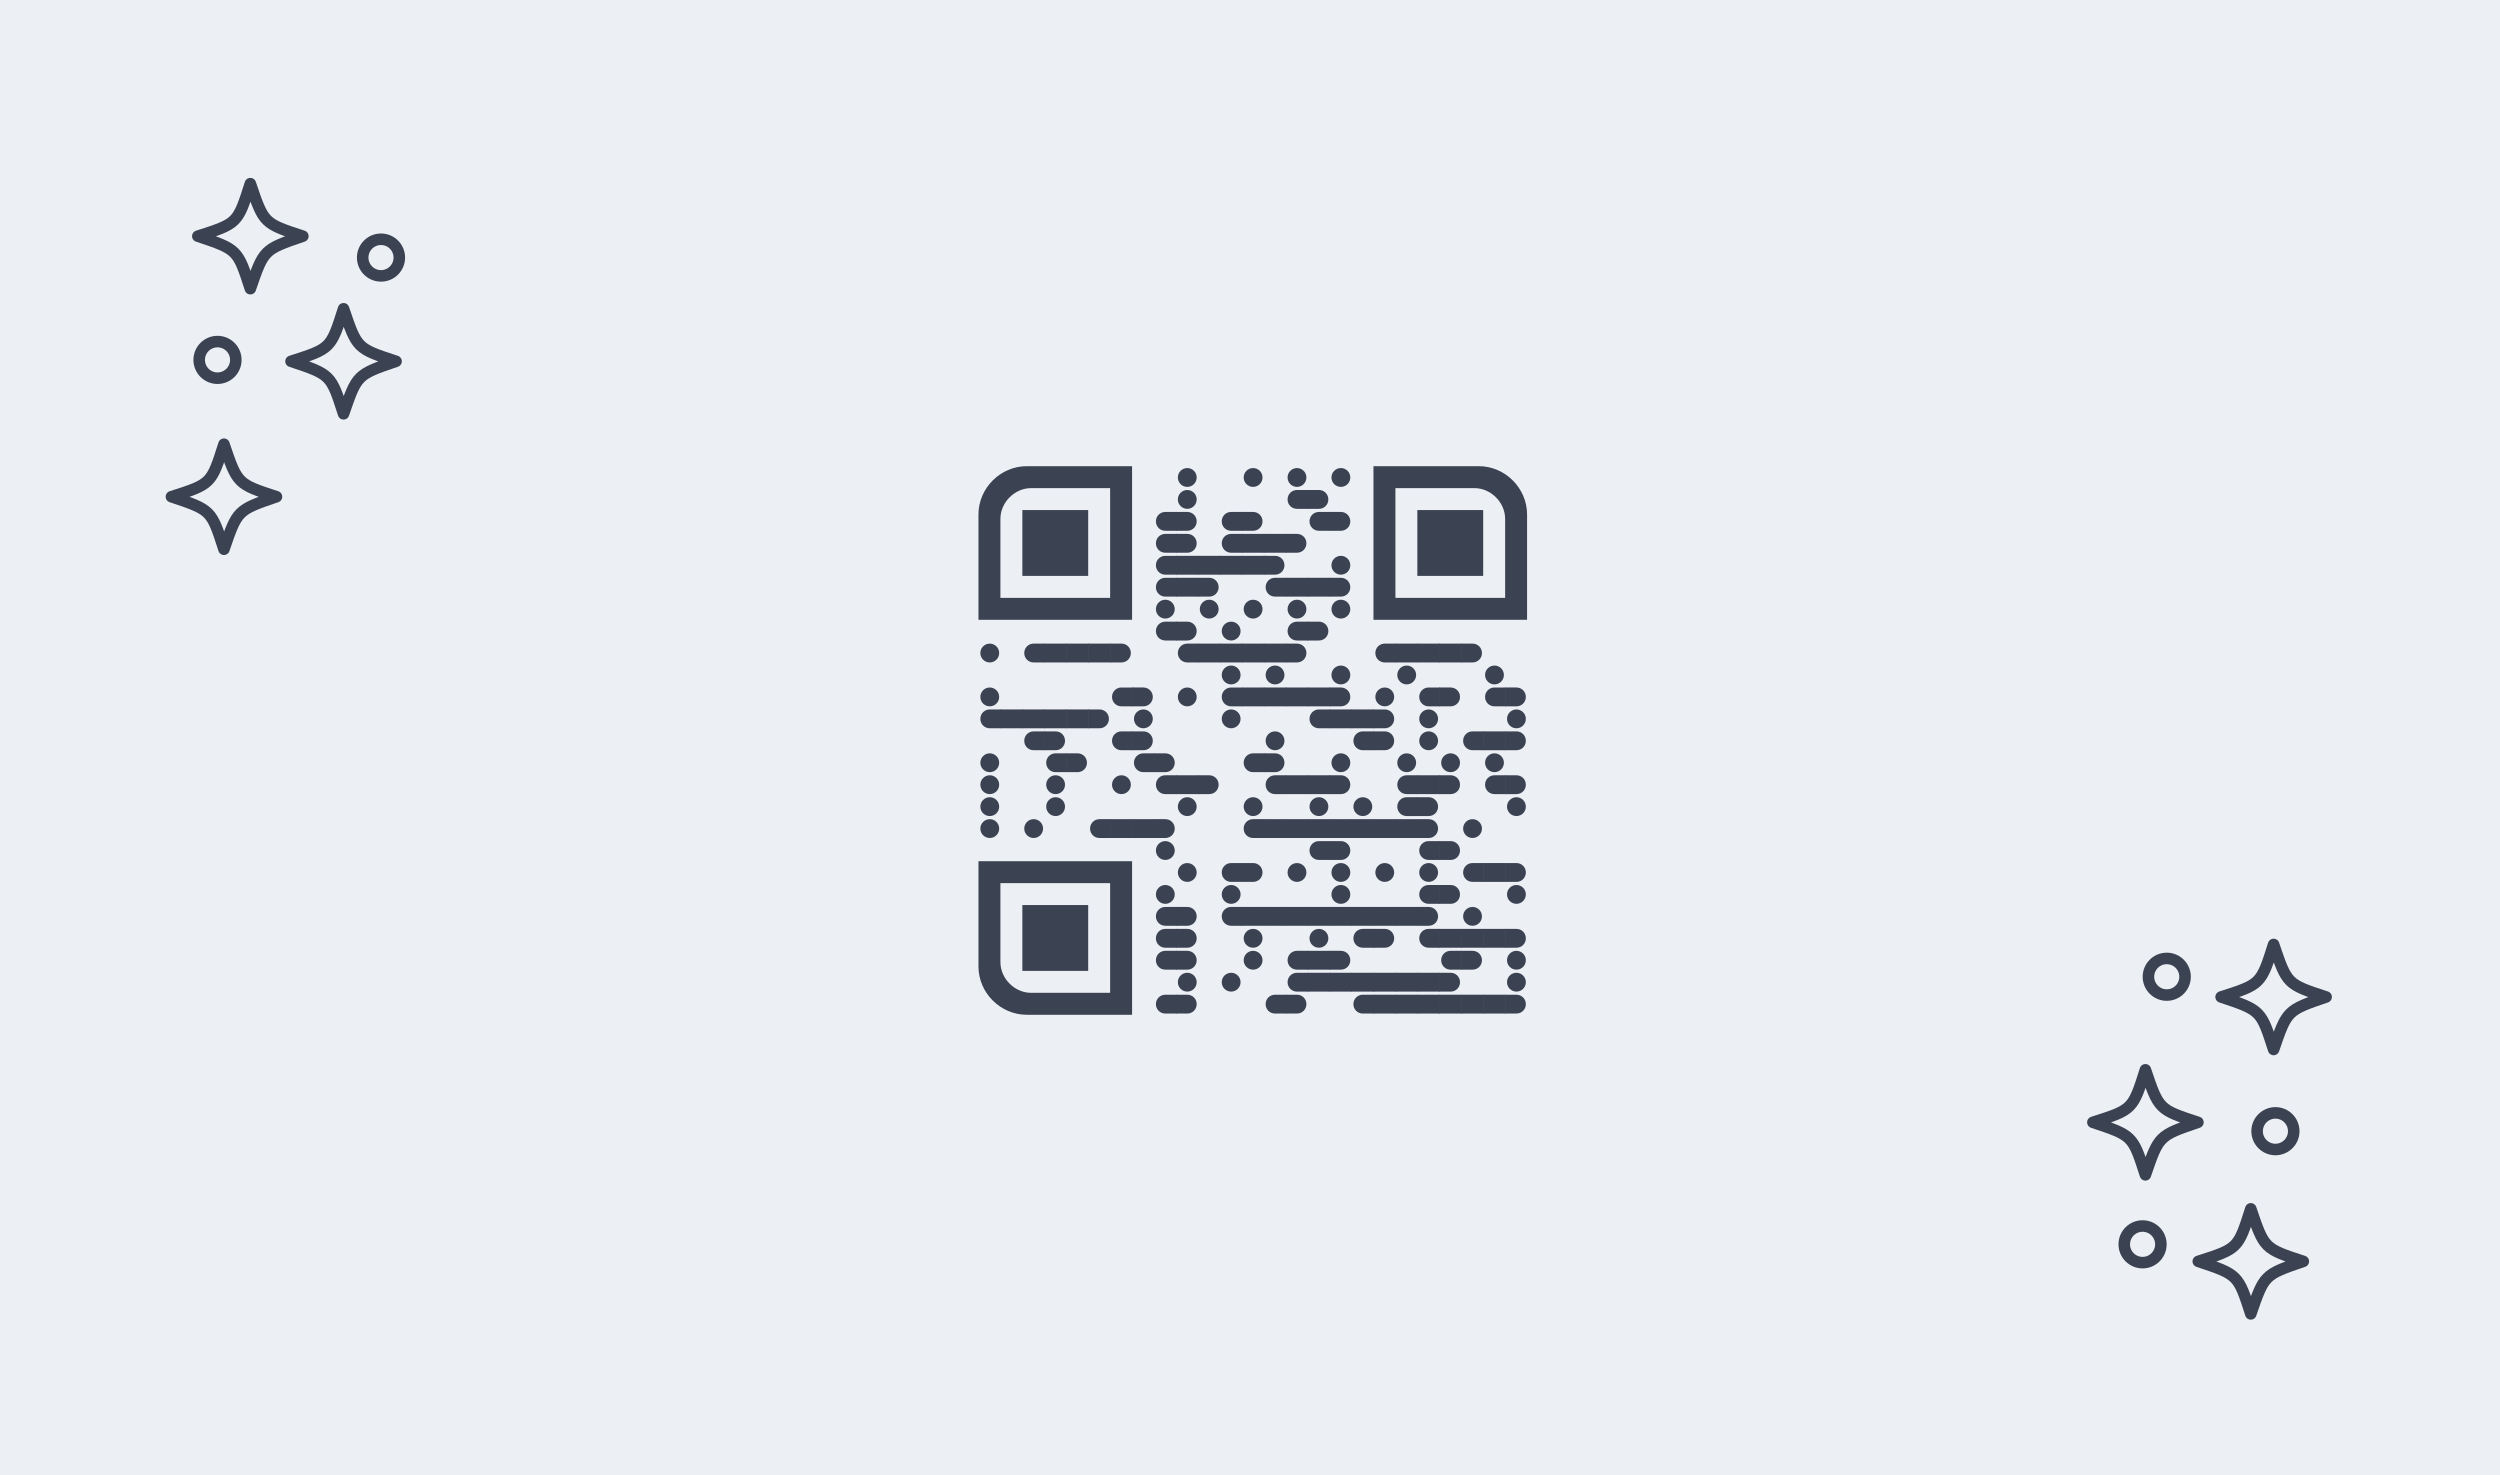 <?xml version="1.0" encoding="UTF-8" standalone="no"?>
<!-- Created with Inkscape (http://www.inkscape.org/) -->

<svg
   width="3.66in"
   height="2.16in"
   viewBox="0 0 92.964 54.864"
   version="1.1"
   id="svg5"
   inkscape:version="1.1.2 (0a00cf5339, 2022-02-04)"
   sodipodi:docname="card-back.svg"
   inkscape:export-filename="/home/short/work/art/profile/card-back.png"
   inkscape:export-xdpi="192"
   inkscape:export-ydpi="192"
   xmlns:inkscape="http://www.inkscape.org/namespaces/inkscape"
   xmlns:sodipodi="http://sodipodi.sourceforge.net/DTD/sodipodi-0.dtd"
   xmlns="http://www.w3.org/2000/svg"
   xmlns:svg="http://www.w3.org/2000/svg">
  <sodipodi:namedview
     id="namedview7"
     pagecolor="#505050"
     bordercolor="#eeeeee"
     borderopacity="1"
     inkscape:pageshadow="0"
     inkscape:pageopacity="0"
     inkscape:pagecheckerboard="0"
     inkscape:document-units="mm"
     showgrid="false"
     units="in"
     width="3.66in"
     showguides="true"
     inkscape:guide-bbox="true"
     inkscape:zoom="2.4302469"
     inkscape:cx="171.17602"
     inkscape:cy="100.19558"
     inkscape:window-width="2560"
     inkscape:window-height="1377"
     inkscape:window-x="30"
     inkscape:window-y="26"
     inkscape:window-maximized="0"
     inkscape:current-layer="layer1" />
  <defs
     id="defs2" />
  <g
     inkscape:label="Layer 1"
     inkscape:groupmode="layer"
     id="layer1">
    <rect
       style="fill:#eceff4;stroke-width:0.529;stroke-linejoin:round;paint-order:markers fill stroke"
       id="rect846"
       width="92.964"
       height="54.864"
       x="0"
       y="-1.3877788e-17" />
    <path
       style="fill:none;stroke:#3b4252;stroke-width:0.429;stroke-linecap:round;stroke-linejoin:round;stroke-miterlimit:4;stroke-dasharray:none;stroke-opacity:1"
       d="M 9.309,6.829 C 9.81,8.308 9.81,8.308 11.262,8.782 9.81,9.279 9.81,9.279 9.309,10.735 8.838,9.279 8.838,9.279 7.356,8.782 8.838,8.308 8.838,8.308 9.309,6.829 Z"
       id="path188342-7"
       sodipodi:nodetypes="ccccc" />
    <path
       style="fill:none;stroke:#3b4252;stroke-width:0.429;stroke-linecap:round;stroke-linejoin:round;stroke-miterlimit:4;stroke-dasharray:none;stroke-opacity:1"
       d="m 12.775,11.482 c 0.501,1.478 0.501,1.478 1.953,1.953 -1.452,0.496 -1.452,0.496 -1.953,1.953 -0.47,-1.457 -0.47,-1.457 -1.953,-1.953 1.483,-0.475 1.483,-0.475 1.953,-1.953 z"
       id="path188342-7-0"
       sodipodi:nodetypes="ccccc" />
    <path
       style="fill:none;stroke:#3b4252;stroke-width:0.429;stroke-linecap:round;stroke-linejoin:round;stroke-miterlimit:4;stroke-dasharray:none;stroke-opacity:1"
       d="m 8.328,16.518 c 0.501,1.478 0.501,1.478 1.953,1.953 -1.452,0.496 -1.452,0.496 -1.953,1.953 -0.47,-1.457 -0.47,-1.457 -1.953,-1.953 1.483,-0.475 1.483,-0.475 1.953,-1.953 z"
       id="path188342-7-9"
       sodipodi:nodetypes="ccccc" />
    <circle
       style="fill:none;fill-opacity:1;stroke:#3b4252;stroke-width:0.429;stroke-linecap:round;stroke-linejoin:round;stroke-miterlimit:4;stroke-dasharray:none;stroke-opacity:1;paint-order:markers fill stroke"
       id="path189787-2"
       cx="8.088"
       cy="13.383"
       r="0.681" />
    <circle
       style="fill:none;fill-opacity:1;stroke:#3b4252;stroke-width:0.429;stroke-linecap:round;stroke-linejoin:round;stroke-miterlimit:4;stroke-dasharray:none;stroke-opacity:1;paint-order:markers fill stroke"
       id="path189787-2-6"
       cx="14.168"
       cy="9.578"
       r="0.681" />
    <path
       style="fill:none;stroke:#3b4252;stroke-width:0.429;stroke-linecap:round;stroke-linejoin:round;stroke-miterlimit:4;stroke-dasharray:none;stroke-opacity:1"
       d="m 79.778,39.781 c 0.501,1.478 0.501,1.478 1.953,1.953 -1.452,0.496 -1.452,0.496 -1.953,1.953 -0.47,-1.457 -0.47,-1.457 -1.953,-1.953 1.483,-0.475 1.483,-0.475 1.953,-1.953 z"
       id="path188342-7-3"
       sodipodi:nodetypes="ccccc" />
    <path
       style="fill:none;stroke:#3b4252;stroke-width:0.429;stroke-linecap:round;stroke-linejoin:round;stroke-miterlimit:4;stroke-dasharray:none;stroke-opacity:1"
       d="m 84.546,35.12 c 0.501,1.478 0.501,1.478 1.953,1.953 -1.452,0.496 -1.452,0.496 -1.953,1.953 -0.47,-1.457 -0.47,-1.457 -1.953,-1.953 1.483,-0.475 1.483,-0.475 1.953,-1.953 z"
       id="path188342-7-6"
       sodipodi:nodetypes="ccccc" />
    <path
       style="fill:none;stroke:#3b4252;stroke-width:0.429;stroke-linecap:round;stroke-linejoin:round;stroke-miterlimit:4;stroke-dasharray:none;stroke-opacity:1"
       d="m 83.697,44.952 c 0.501,1.478 0.501,1.478 1.953,1.953 -1.452,0.496 -1.452,0.496 -1.953,1.953 -0.47,-1.457 -0.47,-1.457 -1.953,-1.953 1.483,-0.475 1.483,-0.475 1.953,-1.953 z"
       id="path188342-7-06"
       sodipodi:nodetypes="ccccc" />
    <circle
       style="fill:none;fill-opacity:1;stroke:#3b4252;stroke-width:0.429;stroke-linecap:round;stroke-linejoin:round;stroke-miterlimit:4;stroke-dasharray:none;stroke-opacity:1;paint-order:markers fill stroke"
       id="path189787-2-1"
       cx="84.613"
       cy="42.064"
       r="0.681" />
    <circle
       style="fill:none;fill-opacity:1;stroke:#3b4252;stroke-width:0.429;stroke-linecap:round;stroke-linejoin:round;stroke-miterlimit:4;stroke-dasharray:none;stroke-opacity:1;paint-order:markers fill stroke"
       id="path189787-2-8"
       cx="80.572"
       cy="36.321"
       r="0.681" />
    <circle
       style="fill:none;fill-opacity:1;stroke:#3b4252;stroke-width:0.429;stroke-linecap:round;stroke-linejoin:round;stroke-miterlimit:4;stroke-dasharray:none;stroke-opacity:1;paint-order:markers fill stroke"
       id="path189787-2-9"
       cx="79.673"
       cy="46.271"
       r="0.681" />
    <g
       fill="#3b4252"
       id="g176024"
       transform="matrix(0.034,0,0,0.034,34.753,15.703)">
<g
   transform="matrix(4.12,0,0,4.12,264,48)"
   id="g175058">
  <circle
     cx="3"
     cy="3"
     r="2.5"
     id="circle175056" />
</g>

<g
   transform="matrix(4.12,0,0,4.12,336,48)"
   id="g175062">
  <circle
     cx="3"
     cy="3"
     r="2.5"
     id="circle175060" />
</g>

<g
   transform="matrix(4.12,0,0,4.12,384,48)"
   id="g175066">
  <circle
     cx="3"
     cy="3"
     r="2.5"
     id="circle175064" />
</g>

<g
   transform="matrix(4.12,0,0,4.12,432,48)"
   id="g175070">
  <circle
     cx="3"
     cy="3"
     r="2.5"
     id="circle175068" />
</g>

<g
   transform="matrix(4.12,0,0,4.12,264,72)"
   id="g175074">
  <circle
     cx="3"
     cy="3"
     r="2.5"
     id="circle175072" />
</g>

<g
   transform="matrix(4.12,0,0,4.12,384,72)"
   id="g175078">
  <path
     d="M 6,5.5 H 3 C 1.6,5.5 0.5,4.4 0.5,3 V 3 C 0.5,1.6 1.6,0.5 3,0.5 h 3 z"
     id="path175076" />
</g>

<g
   transform="matrix(4.12,0,0,4.12,408,72)"
   id="g175082">
  <path
     d="M 3,5.5 H 0 v -5 H 3 C 4.4,0.5 5.5,1.6 5.5,3 V 3 C 5.5,4.4 4.4,5.5 3,5.5 Z"
     id="path175080" />
</g>

<g
   transform="matrix(4.12,0,0,4.12,240,96)"
   id="g175086">
  <path
     d="M 6,5.5 H 3 C 1.6,5.5 0.5,4.4 0.5,3 V 3 C 0.5,1.6 1.6,0.5 3,0.5 h 3 z"
     id="path175084" />
</g>

<g
   transform="matrix(4.12,0,0,4.12,264,96)"
   id="g175090">
  <path
     d="M 3,5.5 H 0 v -5 H 3 C 4.4,0.5 5.5,1.6 5.5,3 V 3 C 5.5,4.4 4.4,5.5 3,5.5 Z"
     id="path175088" />
</g>

<g
   transform="matrix(4.12,0,0,4.12,312,96)"
   id="g175094">
  <path
     d="M 6,5.5 H 3 C 1.6,5.5 0.5,4.4 0.5,3 V 3 C 0.5,1.6 1.6,0.5 3,0.5 h 3 z"
     id="path175092" />
</g>

<g
   transform="matrix(4.12,0,0,4.12,336,96)"
   id="g175098">
  <path
     d="M 3,5.5 H 0 v -5 H 3 C 4.4,0.5 5.5,1.6 5.5,3 V 3 C 5.5,4.4 4.4,5.5 3,5.5 Z"
     id="path175096" />
</g>

<g
   transform="matrix(4.12,0,0,4.12,408,96)"
   id="g175102">
  <path
     d="M 6,5.5 H 3 C 1.6,5.5 0.5,4.4 0.5,3 V 3 C 0.5,1.6 1.6,0.5 3,0.5 h 3 z"
     id="path175100" />
</g>

<g
   transform="matrix(4.12,0,0,4.12,432,96)"
   id="g175106">
  <path
     d="M 3,5.5 H 0 v -5 H 3 C 4.4,0.5 5.5,1.6 5.5,3 V 3 C 5.5,4.4 4.4,5.5 3,5.5 Z"
     id="path175104" />
</g>

<g
   transform="matrix(4.12,0,0,4.12,240,120)"
   id="g175110">
  <path
     d="M 6,5.5 H 3 C 1.6,5.5 0.5,4.4 0.5,3 V 3 C 0.5,1.6 1.6,0.5 3,0.5 h 3 z"
     id="path175108" />
</g>

<g
   transform="matrix(4.12,0,0,4.12,264,120)"
   id="g175114">
  <path
     d="M 3,5.5 H 0 v -5 H 3 C 4.4,0.5 5.5,1.6 5.5,3 V 3 C 5.5,4.4 4.4,5.5 3,5.5 Z"
     id="path175112" />
</g>

<g
   transform="matrix(4.12,0,0,4.12,312,120)"
   id="g175118">
  <path
     d="M 6,5.5 H 3 C 1.6,5.5 0.5,4.4 0.5,3 V 3 C 0.5,1.6 1.6,0.5 3,0.5 h 3 z"
     id="path175116" />
</g>

<g
   transform="matrix(4.12,0,0,4.12,336,120)"
   id="g175122">
  <rect
     y="0.5"
     width="6"
     height="5"
     id="rect175120"
     x="0" />
</g>

<g
   transform="matrix(4.12,0,0,4.12,360,120)"
   id="g175126">
  <rect
     y="0.5"
     width="6"
     height="5"
     id="rect175124"
     x="0" />
</g>

<g
   transform="matrix(4.12,0,0,4.12,384,120)"
   id="g175130">
  <path
     d="M 3,5.5 H 0 v -5 H 3 C 4.4,0.5 5.5,1.6 5.5,3 V 3 C 5.5,4.4 4.4,5.5 3,5.5 Z"
     id="path175128" />
</g>

<g
   transform="matrix(4.12,0,0,4.12,240,144)"
   id="g175134">
  <path
     d="M 6,5.5 H 3 C 1.6,5.5 0.5,4.4 0.5,3 V 3 C 0.5,1.6 1.6,0.5 3,0.5 h 3 z"
     id="path175132" />
</g>

<g
   transform="matrix(4.12,0,0,4.12,264,144)"
   id="g175138">
  <rect
     y="0.5"
     width="6"
     height="5"
     id="rect175136"
     x="0" />
</g>

<g
   transform="matrix(4.12,0,0,4.12,288,144)"
   id="g175142">
  <rect
     y="0.5"
     width="6"
     height="5"
     id="rect175140"
     x="0" />
</g>

<g
   transform="matrix(4.12,0,0,4.12,312,144)"
   id="g175146">
  <rect
     y="0.5"
     width="6"
     height="5"
     id="rect175144"
     x="0" />
</g>

<g
   transform="matrix(4.12,0,0,4.12,336,144)"
   id="g175150">
  <rect
     y="0.5"
     width="6"
     height="5"
     id="rect175148"
     x="0" />
</g>

<g
   transform="matrix(4.12,0,0,4.12,360,144)"
   id="g175154">
  <path
     d="M 3,5.5 H 0 v -5 H 3 C 4.4,0.5 5.5,1.6 5.5,3 V 3 C 5.5,4.4 4.4,5.5 3,5.5 Z"
     id="path175152" />
</g>

<g
   transform="matrix(4.12,0,0,4.12,432,144)"
   id="g175158">
  <circle
     cx="3"
     cy="3"
     r="2.5"
     id="circle175156" />
</g>

<g
   transform="matrix(4.12,0,0,4.12,240,168)"
   id="g175162">
  <path
     d="M 6,5.5 H 3 C 1.6,5.5 0.5,4.4 0.5,3 V 3 C 0.5,1.6 1.6,0.5 3,0.5 h 3 z"
     id="path175160" />
</g>

<g
   transform="matrix(4.12,0,0,4.12,264,168)"
   id="g175166">
  <rect
     y="0.5"
     width="6"
     height="5"
     id="rect175164"
     x="0" />
</g>

<g
   transform="matrix(4.12,0,0,4.12,288,168)"
   id="g175170">
  <path
     d="M 3,5.5 H 0 v -5 H 3 C 4.4,0.5 5.5,1.6 5.5,3 V 3 C 5.5,4.4 4.4,5.5 3,5.5 Z"
     id="path175168" />
</g>

<g
   transform="matrix(4.12,0,0,4.12,360,168)"
   id="g175174">
  <path
     d="M 6,5.5 H 3 C 1.6,5.5 0.5,4.4 0.5,3 V 3 C 0.5,1.6 1.6,0.5 3,0.5 h 3 z"
     id="path175172" />
</g>

<g
   transform="matrix(4.12,0,0,4.12,384,168)"
   id="g175178">
  <rect
     y="0.5"
     width="6"
     height="5"
     id="rect175176"
     x="0" />
</g>

<g
   transform="matrix(4.12,0,0,4.12,408,168)"
   id="g175182">
  <rect
     y="0.5"
     width="6"
     height="5"
     id="rect175180"
     x="0" />
</g>

<g
   transform="matrix(4.12,0,0,4.12,432,168)"
   id="g175186">
  <path
     d="M 3,5.5 H 0 v -5 H 3 C 4.4,0.5 5.5,1.6 5.5,3 V 3 C 5.5,4.4 4.4,5.5 3,5.5 Z"
     id="path175184" />
</g>

<g
   transform="matrix(4.12,0,0,4.12,240,192)"
   id="g175190">
  <circle
     cx="3"
     cy="3"
     r="2.5"
     id="circle175188" />
</g>

<g
   transform="matrix(4.12,0,0,4.12,288,192)"
   id="g175194">
  <circle
     cx="3"
     cy="3"
     r="2.5"
     id="circle175192" />
</g>

<g
   transform="matrix(4.12,0,0,4.12,336,192)"
   id="g175198">
  <circle
     cx="3"
     cy="3"
     r="2.5"
     id="circle175196" />
</g>

<g
   transform="matrix(4.12,0,0,4.12,384,192)"
   id="g175202">
  <circle
     cx="3"
     cy="3"
     r="2.5"
     id="circle175200" />
</g>

<g
   transform="matrix(4.12,0,0,4.12,432,192)"
   id="g175206">
  <circle
     cx="3"
     cy="3"
     r="2.5"
     id="circle175204" />
</g>

<g
   transform="matrix(4.12,0,0,4.12,240,216)"
   id="g175210">
  <path
     d="M 6,5.5 H 3 C 1.6,5.5 0.5,4.4 0.5,3 V 3 C 0.5,1.6 1.6,0.5 3,0.5 h 3 z"
     id="path175208" />
</g>

<g
   transform="matrix(4.12,0,0,4.12,264,216)"
   id="g175214">
  <path
     d="M 3,5.5 H 0 v -5 H 3 C 4.4,0.5 5.5,1.6 5.5,3 V 3 C 5.5,4.4 4.4,5.5 3,5.5 Z"
     id="path175212" />
</g>

<g
   transform="matrix(4.12,0,0,4.12,312,216)"
   id="g175218">
  <circle
     cx="3"
     cy="3"
     r="2.5"
     id="circle175216" />
</g>

<g
   transform="matrix(4.12,0,0,4.12,384,216)"
   id="g175222">
  <path
     d="M 6,5.5 H 3 C 1.6,5.5 0.5,4.4 0.5,3 V 3 C 0.5,1.6 1.6,0.5 3,0.5 h 3 z"
     id="path175220" />
</g>

<g
   transform="matrix(4.12,0,0,4.12,408,216)"
   id="g175226">
  <path
     d="M 3,5.5 H 0 v -5 H 3 C 4.4,0.5 5.5,1.6 5.5,3 V 3 C 5.5,4.4 4.4,5.5 3,5.5 Z"
     id="path175224" />
</g>

<g
   transform="matrix(4.12,0,0,4.12,48,240)"
   id="g175230">
  <circle
     cx="3"
     cy="3"
     r="2.5"
     id="circle175228" />
</g>

<g
   transform="matrix(4.12,0,0,4.12,96,240)"
   id="g175234">
  <path
     d="M 6,5.5 H 3 C 1.6,5.5 0.5,4.4 0.5,3 V 3 C 0.5,1.6 1.6,0.5 3,0.5 h 3 z"
     id="path175232" />
</g>

<g
   transform="matrix(4.12,0,0,4.12,120,240)"
   id="g175238">
  <rect
     y="0.5"
     width="6"
     height="5"
     id="rect175236"
     x="0" />
</g>

<g
   transform="matrix(4.12,0,0,4.12,144,240)"
   id="g175242">
  <rect
     y="0.5"
     width="6"
     height="5"
     id="rect175240"
     x="0" />
</g>

<g
   transform="matrix(4.12,0,0,4.12,168,240)"
   id="g175246">
  <rect
     y="0.5"
     width="6"
     height="5"
     id="rect175244"
     x="0" />
</g>

<g
   transform="matrix(4.12,0,0,4.12,192,240)"
   id="g175250">
  <path
     d="M 3,5.5 H 0 v -5 H 3 C 4.4,0.5 5.5,1.6 5.5,3 V 3 C 5.5,4.4 4.4,5.5 3,5.5 Z"
     id="path175248" />
</g>

<g
   transform="matrix(4.12,0,0,4.12,264,240)"
   id="g175254">
  <path
     d="M 6,5.5 H 3 C 1.6,5.5 0.5,4.4 0.5,3 V 3 C 0.5,1.6 1.6,0.5 3,0.5 h 3 z"
     id="path175252" />
</g>

<g
   transform="matrix(4.12,0,0,4.12,288,240)"
   id="g175258">
  <rect
     y="0.5"
     width="6"
     height="5"
     id="rect175256"
     x="0" />
</g>

<g
   transform="matrix(4.12,0,0,4.12,312,240)"
   id="g175262">
  <rect
     y="0.5"
     width="6"
     height="5"
     id="rect175260"
     x="0" />
</g>

<g
   transform="matrix(4.12,0,0,4.12,336,240)"
   id="g175266">
  <rect
     y="0.5"
     width="6"
     height="5"
     id="rect175264"
     x="0" />
</g>

<g
   transform="matrix(4.12,0,0,4.12,360,240)"
   id="g175270">
  <rect
     y="0.5"
     width="6"
     height="5"
     id="rect175268"
     x="0" />
</g>

<g
   transform="matrix(4.12,0,0,4.12,384,240)"
   id="g175274">
  <path
     d="M 3,5.5 H 0 v -5 H 3 C 4.4,0.5 5.5,1.6 5.5,3 V 3 C 5.5,4.4 4.4,5.5 3,5.5 Z"
     id="path175272" />
</g>

<g
   transform="matrix(4.12,0,0,4.12,480,240)"
   id="g175278">
  <path
     d="M 6,5.5 H 3 C 1.6,5.5 0.5,4.4 0.5,3 V 3 C 0.5,1.6 1.6,0.5 3,0.5 h 3 z"
     id="path175276" />
</g>

<g
   transform="matrix(4.12,0,0,4.12,504,240)"
   id="g175282">
  <rect
     y="0.5"
     width="6"
     height="5"
     id="rect175280"
     x="0" />
</g>

<g
   transform="matrix(4.12,0,0,4.12,528,240)"
   id="g175286">
  <rect
     y="0.5"
     width="6"
     height="5"
     id="rect175284"
     x="0" />
</g>

<g
   transform="matrix(4.12,0,0,4.12,552,240)"
   id="g175290">
  <rect
     y="0.5"
     width="6"
     height="5"
     id="rect175288"
     x="0" />
</g>

<g
   transform="matrix(4.12,0,0,4.12,576,240)"
   id="g175294">
  <path
     d="M 3,5.5 H 0 v -5 H 3 C 4.4,0.5 5.5,1.6 5.5,3 V 3 C 5.5,4.4 4.4,5.5 3,5.5 Z"
     id="path175292" />
</g>

<g
   transform="matrix(4.12,0,0,4.12,312,264)"
   id="g175298">
  <circle
     cx="3"
     cy="3"
     r="2.5"
     id="circle175296" />
</g>

<g
   transform="matrix(4.12,0,0,4.12,360,264)"
   id="g175302">
  <circle
     cx="3"
     cy="3"
     r="2.5"
     id="circle175300" />
</g>

<g
   transform="matrix(4.12,0,0,4.12,432,264)"
   id="g175306">
  <circle
     cx="3"
     cy="3"
     r="2.5"
     id="circle175304" />
</g>

<g
   transform="matrix(4.12,0,0,4.12,504,264)"
   id="g175310">
  <circle
     cx="3"
     cy="3"
     r="2.5"
     id="circle175308" />
</g>

<g
   transform="matrix(4.12,0,0,4.12,600,264)"
   id="g175314">
  <circle
     cx="3"
     cy="3"
     r="2.5"
     id="circle175312" />
</g>

<g
   transform="matrix(4.12,0,0,4.12,48,288)"
   id="g175318">
  <circle
     cx="3"
     cy="3"
     r="2.5"
     id="circle175316" />
</g>

<g
   transform="matrix(4.12,0,0,4.12,192,288)"
   id="g175322">
  <path
     d="M 6,5.5 H 3 C 1.6,5.5 0.5,4.4 0.5,3 V 3 C 0.5,1.6 1.6,0.5 3,0.5 h 3 z"
     id="path175320" />
</g>

<g
   transform="matrix(4.12,0,0,4.12,216,288)"
   id="g175326">
  <path
     d="M 3,5.5 H 0 v -5 H 3 C 4.4,0.5 5.5,1.6 5.5,3 V 3 C 5.5,4.4 4.4,5.5 3,5.5 Z"
     id="path175324" />
</g>

<g
   transform="matrix(4.12,0,0,4.12,264,288)"
   id="g175330">
  <circle
     cx="3"
     cy="3"
     r="2.5"
     id="circle175328" />
</g>

<g
   transform="matrix(4.12,0,0,4.12,312,288)"
   id="g175334">
  <path
     d="M 6,5.5 H 3 C 1.6,5.5 0.5,4.4 0.5,3 V 3 C 0.5,1.6 1.6,0.5 3,0.5 h 3 z"
     id="path175332" />
</g>

<g
   transform="matrix(4.12,0,0,4.12,336,288)"
   id="g175338">
  <rect
     y="0.5"
     width="6"
     height="5"
     id="rect175336"
     x="0" />
</g>

<g
   transform="matrix(4.12,0,0,4.12,360,288)"
   id="g175342">
  <rect
     y="0.5"
     width="6"
     height="5"
     id="rect175340"
     x="0" />
</g>

<g
   transform="matrix(4.12,0,0,4.12,384,288)"
   id="g175346">
  <rect
     y="0.5"
     width="6"
     height="5"
     id="rect175344"
     x="0" />
</g>

<g
   transform="matrix(4.12,0,0,4.12,408,288)"
   id="g175350">
  <rect
     y="0.5"
     width="6"
     height="5"
     id="rect175348"
     x="0" />
</g>

<g
   transform="matrix(4.12,0,0,4.12,432,288)"
   id="g175354">
  <path
     d="M 3,5.5 H 0 v -5 H 3 C 4.4,0.5 5.5,1.6 5.5,3 V 3 C 5.5,4.4 4.4,5.5 3,5.5 Z"
     id="path175352" />
</g>

<g
   transform="matrix(4.12,0,0,4.12,480,288)"
   id="g175358">
  <circle
     cx="3"
     cy="3"
     r="2.5"
     id="circle175356" />
</g>

<g
   transform="matrix(4.12,0,0,4.12,528,288)"
   id="g175362">
  <path
     d="M 6,5.5 H 3 C 1.6,5.5 0.5,4.4 0.5,3 V 3 C 0.5,1.6 1.6,0.5 3,0.5 h 3 z"
     id="path175360" />
</g>

<g
   transform="matrix(4.12,0,0,4.12,552,288)"
   id="g175366">
  <path
     d="M 3,5.5 H 0 v -5 H 3 C 4.4,0.5 5.5,1.6 5.5,3 V 3 C 5.5,4.4 4.4,5.5 3,5.5 Z"
     id="path175364" />
</g>

<g
   transform="matrix(4.12,0,0,4.12,600,288)"
   id="g175370">
  <path
     d="M 6,5.5 H 3 C 1.6,5.5 0.5,4.4 0.5,3 V 3 C 0.5,1.6 1.6,0.5 3,0.5 h 3 z"
     id="path175368" />
</g>

<g
   transform="matrix(4.12,0,0,4.12,624,288)"
   id="g175374">
  <path
     d="M 3,5.5 H 0 v -5 H 3 C 4.4,0.5 5.5,1.6 5.5,3 V 3 C 5.5,4.4 4.4,5.5 3,5.5 Z"
     id="path175372" />
</g>

<g
   transform="matrix(4.12,0,0,4.12,48,312)"
   id="g175378">
  <path
     d="M 6,5.5 H 3 C 1.6,5.5 0.5,4.4 0.5,3 V 3 C 0.5,1.6 1.6,0.5 3,0.5 h 3 z"
     id="path175376" />
</g>

<g
   transform="matrix(4.12,0,0,4.12,72,312)"
   id="g175382">
  <rect
     y="0.5"
     width="6"
     height="5"
     id="rect175380"
     x="0" />
</g>

<g
   transform="matrix(4.12,0,0,4.12,96,312)"
   id="g175386">
  <rect
     y="0.5"
     width="6"
     height="5"
     id="rect175384"
     x="0" />
</g>

<g
   transform="matrix(4.12,0,0,4.12,120,312)"
   id="g175390">
  <rect
     y="0.5"
     width="6"
     height="5"
     id="rect175388"
     x="0" />
</g>

<g
   transform="matrix(4.12,0,0,4.12,144,312)"
   id="g175394">
  <rect
     y="0.5"
     width="6"
     height="5"
     id="rect175392"
     x="0" />
</g>

<g
   transform="matrix(4.12,0,0,4.12,168,312)"
   id="g175398">
  <path
     d="M 3,5.5 H 0 v -5 H 3 C 4.4,0.5 5.5,1.6 5.5,3 V 3 C 5.5,4.4 4.4,5.5 3,5.5 Z"
     id="path175396" />
</g>

<g
   transform="matrix(4.12,0,0,4.12,216,312)"
   id="g175402">
  <circle
     cx="3"
     cy="3"
     r="2.5"
     id="circle175400" />
</g>

<g
   transform="matrix(4.12,0,0,4.12,312,312)"
   id="g175406">
  <circle
     cx="3"
     cy="3"
     r="2.5"
     id="circle175404" />
</g>

<g
   transform="matrix(4.12,0,0,4.12,408,312)"
   id="g175410">
  <path
     d="M 6,5.5 H 3 C 1.6,5.5 0.5,4.4 0.5,3 V 3 C 0.5,1.6 1.6,0.5 3,0.5 h 3 z"
     id="path175408" />
</g>

<g
   transform="matrix(4.12,0,0,4.12,432,312)"
   id="g175414">
  <rect
     y="0.5"
     width="6"
     height="5"
     id="rect175412"
     x="0" />
</g>

<g
   transform="matrix(4.12,0,0,4.12,456,312)"
   id="g175418">
  <rect
     y="0.5"
     width="6"
     height="5"
     id="rect175416"
     x="0" />
</g>

<g
   transform="matrix(4.12,0,0,4.12,480,312)"
   id="g175422">
  <path
     d="M 3,5.5 H 0 v -5 H 3 C 4.4,0.5 5.5,1.6 5.5,3 V 3 C 5.5,4.4 4.4,5.5 3,5.5 Z"
     id="path175420" />
</g>

<g
   transform="matrix(4.12,0,0,4.12,528,312)"
   id="g175426">
  <circle
     cx="3"
     cy="3"
     r="2.5"
     id="circle175424" />
</g>

<g
   transform="matrix(4.12,0,0,4.12,624,312)"
   id="g175430">
  <circle
     cx="3"
     cy="3"
     r="2.5"
     id="circle175428" />
</g>

<g
   transform="matrix(4.12,0,0,4.12,96,336)"
   id="g175434">
  <path
     d="M 6,5.5 H 3 C 1.6,5.5 0.5,4.4 0.5,3 V 3 C 0.5,1.6 1.6,0.5 3,0.5 h 3 z"
     id="path175432" />
</g>

<g
   transform="matrix(4.12,0,0,4.12,120,336)"
   id="g175438">
  <path
     d="M 3,5.5 H 0 v -5 H 3 C 4.4,0.5 5.5,1.6 5.5,3 V 3 C 5.5,4.4 4.4,5.5 3,5.5 Z"
     id="path175436" />
</g>

<g
   transform="matrix(4.12,0,0,4.12,192,336)"
   id="g175442">
  <path
     d="M 6,5.5 H 3 C 1.6,5.5 0.5,4.4 0.5,3 V 3 C 0.5,1.6 1.6,0.5 3,0.5 h 3 z"
     id="path175440" />
</g>

<g
   transform="matrix(4.12,0,0,4.12,216,336)"
   id="g175446">
  <path
     d="M 3,5.5 H 0 v -5 H 3 C 4.4,0.5 5.5,1.6 5.5,3 V 3 C 5.5,4.4 4.4,5.5 3,5.5 Z"
     id="path175444" />
</g>

<g
   transform="matrix(4.12,0,0,4.12,360,336)"
   id="g175450">
  <circle
     cx="3"
     cy="3"
     r="2.5"
     id="circle175448" />
</g>

<g
   transform="matrix(4.12,0,0,4.12,456,336)"
   id="g175454">
  <path
     d="M 6,5.5 H 3 C 1.6,5.5 0.5,4.4 0.5,3 V 3 C 0.5,1.6 1.6,0.5 3,0.5 h 3 z"
     id="path175452" />
</g>

<g
   transform="matrix(4.12,0,0,4.12,480,336)"
   id="g175458">
  <path
     d="M 3,5.5 H 0 v -5 H 3 C 4.4,0.5 5.5,1.6 5.5,3 V 3 C 5.5,4.4 4.4,5.5 3,5.5 Z"
     id="path175456" />
</g>

<g
   transform="matrix(4.12,0,0,4.12,528,336)"
   id="g175462">
  <circle
     cx="3"
     cy="3"
     r="2.5"
     id="circle175460" />
</g>

<g
   transform="matrix(4.12,0,0,4.12,576,336)"
   id="g175466">
  <path
     d="M 6,5.5 H 3 C 1.6,5.5 0.5,4.4 0.5,3 V 3 C 0.5,1.6 1.6,0.5 3,0.5 h 3 z"
     id="path175464" />
</g>

<g
   transform="matrix(4.12,0,0,4.12,600,336)"
   id="g175470">
  <rect
     y="0.5"
     width="6"
     height="5"
     id="rect175468"
     x="0" />
</g>

<g
   transform="matrix(4.12,0,0,4.12,624,336)"
   id="g175474">
  <path
     d="M 3,5.5 H 0 v -5 H 3 C 4.4,0.5 5.5,1.6 5.5,3 V 3 C 5.5,4.4 4.4,5.5 3,5.5 Z"
     id="path175472" />
</g>

<g
   transform="matrix(4.12,0,0,4.12,48,360)"
   id="g175478">
  <circle
     cx="3"
     cy="3"
     r="2.5"
     id="circle175476" />
</g>

<g
   transform="matrix(4.12,0,0,4.12,120,360)"
   id="g175482">
  <path
     d="M 6,5.5 H 3 C 1.6,5.5 0.5,4.4 0.5,3 V 3 C 0.5,1.6 1.6,0.5 3,0.5 h 3 z"
     id="path175480" />
</g>

<g
   transform="matrix(4.12,0,0,4.12,144,360)"
   id="g175486">
  <path
     d="M 3,5.5 H 0 v -5 H 3 C 4.4,0.5 5.5,1.6 5.5,3 V 3 C 5.5,4.4 4.4,5.5 3,5.5 Z"
     id="path175484" />
</g>

<g
   transform="matrix(4.12,0,0,4.12,216,360)"
   id="g175490">
  <path
     d="M 6,5.5 H 3 C 1.6,5.5 0.5,4.4 0.5,3 V 3 C 0.5,1.6 1.6,0.5 3,0.5 h 3 z"
     id="path175488" />
</g>

<g
   transform="matrix(4.12,0,0,4.12,240,360)"
   id="g175494">
  <path
     d="M 3,5.5 H 0 v -5 H 3 C 4.4,0.5 5.5,1.6 5.5,3 V 3 C 5.5,4.4 4.4,5.5 3,5.5 Z"
     id="path175492" />
</g>

<g
   transform="matrix(4.12,0,0,4.12,336,360)"
   id="g175498">
  <path
     d="M 6,5.5 H 3 C 1.6,5.5 0.5,4.4 0.5,3 V 3 C 0.5,1.6 1.6,0.5 3,0.5 h 3 z"
     id="path175496" />
</g>

<g
   transform="matrix(4.12,0,0,4.12,360,360)"
   id="g175502">
  <path
     d="M 3,5.5 H 0 v -5 H 3 C 4.4,0.5 5.5,1.6 5.5,3 V 3 C 5.5,4.4 4.4,5.5 3,5.5 Z"
     id="path175500" />
</g>

<g
   transform="matrix(4.12,0,0,4.12,432,360)"
   id="g175506">
  <circle
     cx="3"
     cy="3"
     r="2.5"
     id="circle175504" />
</g>

<g
   transform="matrix(4.12,0,0,4.12,504,360)"
   id="g175510">
  <circle
     cx="3"
     cy="3"
     r="2.5"
     id="circle175508" />
</g>

<g
   transform="matrix(4.12,0,0,4.12,552,360)"
   id="g175514">
  <circle
     cx="3"
     cy="3"
     r="2.5"
     id="circle175512" />
</g>

<g
   transform="matrix(4.12,0,0,4.12,600,360)"
   id="g175518">
  <circle
     cx="3"
     cy="3"
     r="2.5"
     id="circle175516" />
</g>

<g
   transform="matrix(4.12,0,0,4.12,48,384)"
   id="g175522">
  <circle
     cx="3"
     cy="3"
     r="2.5"
     id="circle175520" />
</g>

<g
   transform="matrix(4.12,0,0,4.12,120,384)"
   id="g175526">
  <circle
     cx="3"
     cy="3"
     r="2.5"
     id="circle175524" />
</g>

<g
   transform="matrix(4.12,0,0,4.12,192,384)"
   id="g175530">
  <circle
     cx="3"
     cy="3"
     r="2.5"
     id="circle175528" />
</g>

<g
   transform="matrix(4.12,0,0,4.12,240,384)"
   id="g175534">
  <path
     d="M 6,5.5 H 3 C 1.6,5.5 0.5,4.4 0.5,3 V 3 C 0.5,1.6 1.6,0.5 3,0.5 h 3 z"
     id="path175532" />
</g>

<g
   transform="matrix(4.12,0,0,4.12,264,384)"
   id="g175538">
  <rect
     y="0.5"
     width="6"
     height="5"
     id="rect175536"
     x="0" />
</g>

<g
   transform="matrix(4.12,0,0,4.12,288,384)"
   id="g175542">
  <path
     d="M 3,5.5 H 0 v -5 H 3 C 4.4,0.5 5.5,1.6 5.5,3 V 3 C 5.5,4.4 4.4,5.5 3,5.5 Z"
     id="path175540" />
</g>

<g
   transform="matrix(4.12,0,0,4.12,360,384)"
   id="g175546">
  <path
     d="M 6,5.5 H 3 C 1.6,5.5 0.5,4.4 0.5,3 V 3 C 0.5,1.6 1.6,0.5 3,0.5 h 3 z"
     id="path175544" />
</g>

<g
   transform="matrix(4.12,0,0,4.12,384,384)"
   id="g175550">
  <rect
     y="0.5"
     width="6"
     height="5"
     id="rect175548"
     x="0" />
</g>

<g
   transform="matrix(4.12,0,0,4.12,408,384)"
   id="g175554">
  <rect
     y="0.5"
     width="6"
     height="5"
     id="rect175552"
     x="0" />
</g>

<g
   transform="matrix(4.12,0,0,4.12,432,384)"
   id="g175558">
  <path
     d="M 3,5.5 H 0 v -5 H 3 C 4.4,0.5 5.5,1.6 5.5,3 V 3 C 5.5,4.4 4.4,5.5 3,5.5 Z"
     id="path175556" />
</g>

<g
   transform="matrix(4.12,0,0,4.12,504,384)"
   id="g175562">
  <path
     d="M 6,5.5 H 3 C 1.6,5.5 0.5,4.4 0.5,3 V 3 C 0.5,1.6 1.6,0.5 3,0.5 h 3 z"
     id="path175560" />
</g>

<g
   transform="matrix(4.12,0,0,4.12,528,384)"
   id="g175566">
  <rect
     y="0.5"
     width="6"
     height="5"
     id="rect175564"
     x="0" />
</g>

<g
   transform="matrix(4.12,0,0,4.12,552,384)"
   id="g175570">
  <path
     d="M 3,5.5 H 0 v -5 H 3 C 4.4,0.5 5.5,1.6 5.5,3 V 3 C 5.5,4.4 4.4,5.5 3,5.5 Z"
     id="path175568" />
</g>

<g
   transform="matrix(4.12,0,0,4.12,600,384)"
   id="g175574">
  <path
     d="M 6,5.5 H 3 C 1.6,5.5 0.5,4.4 0.5,3 V 3 C 0.5,1.6 1.6,0.5 3,0.5 h 3 z"
     id="path175572" />
</g>

<g
   transform="matrix(4.12,0,0,4.12,624,384)"
   id="g175578">
  <path
     d="M 3,5.5 H 0 v -5 H 3 C 4.4,0.5 5.5,1.6 5.5,3 V 3 C 5.5,4.4 4.4,5.5 3,5.5 Z"
     id="path175576" />
</g>

<g
   transform="matrix(4.12,0,0,4.12,48,408)"
   id="g175582">
  <circle
     cx="3"
     cy="3"
     r="2.5"
     id="circle175580" />
</g>

<g
   transform="matrix(4.12,0,0,4.12,120,408)"
   id="g175586">
  <circle
     cx="3"
     cy="3"
     r="2.5"
     id="circle175584" />
</g>

<g
   transform="matrix(4.12,0,0,4.12,264,408)"
   id="g175590">
  <circle
     cx="3"
     cy="3"
     r="2.5"
     id="circle175588" />
</g>

<g
   transform="matrix(4.12,0,0,4.12,336,408)"
   id="g175594">
  <circle
     cx="3"
     cy="3"
     r="2.5"
     id="circle175592" />
</g>

<g
   transform="matrix(4.12,0,0,4.12,408,408)"
   id="g175598">
  <circle
     cx="3"
     cy="3"
     r="2.5"
     id="circle175596" />
</g>

<g
   transform="matrix(4.12,0,0,4.12,456,408)"
   id="g175602">
  <circle
     cx="3"
     cy="3"
     r="2.5"
     id="circle175600" />
</g>

<g
   transform="matrix(4.12,0,0,4.12,504,408)"
   id="g175606">
  <path
     d="M 6,5.5 H 3 C 1.6,5.5 0.5,4.4 0.5,3 V 3 C 0.5,1.6 1.6,0.5 3,0.5 h 3 z"
     id="path175604" />
</g>

<g
   transform="matrix(4.12,0,0,4.12,528,408)"
   id="g175610">
  <path
     d="M 3,5.5 H 0 v -5 H 3 C 4.4,0.5 5.5,1.6 5.5,3 V 3 C 5.5,4.4 4.4,5.5 3,5.5 Z"
     id="path175608" />
</g>

<g
   transform="matrix(4.12,0,0,4.12,624,408)"
   id="g175614">
  <circle
     cx="3"
     cy="3"
     r="2.5"
     id="circle175612" />
</g>

<g
   transform="matrix(4.12,0,0,4.12,48,432)"
   id="g175618">
  <circle
     cx="3"
     cy="3"
     r="2.5"
     id="circle175616" />
</g>

<g
   transform="matrix(4.12,0,0,4.12,96,432)"
   id="g175622">
  <circle
     cx="3"
     cy="3"
     r="2.5"
     id="circle175620" />
</g>

<g
   transform="matrix(4.12,0,0,4.12,168,432)"
   id="g175626">
  <path
     d="M 6,5.5 H 3 C 1.6,5.5 0.5,4.4 0.5,3 V 3 C 0.5,1.6 1.6,0.5 3,0.5 h 3 z"
     id="path175624" />
</g>

<g
   transform="matrix(4.12,0,0,4.12,192,432)"
   id="g175630">
  <rect
     y="0.5"
     width="6"
     height="5"
     id="rect175628"
     x="0" />
</g>

<g
   transform="matrix(4.12,0,0,4.12,216,432)"
   id="g175634">
  <rect
     y="0.5"
     width="6"
     height="5"
     id="rect175632"
     x="0" />
</g>

<g
   transform="matrix(4.12,0,0,4.12,240,432)"
   id="g175638">
  <path
     d="M 3,5.5 H 0 v -5 H 3 C 4.4,0.5 5.5,1.6 5.5,3 V 3 C 5.5,4.4 4.4,5.5 3,5.5 Z"
     id="path175636" />
</g>

<g
   transform="matrix(4.12,0,0,4.12,336,432)"
   id="g175642">
  <path
     d="M 6,5.5 H 3 C 1.6,5.5 0.5,4.4 0.5,3 V 3 C 0.5,1.6 1.6,0.5 3,0.5 h 3 z"
     id="path175640" />
</g>

<g
   transform="matrix(4.12,0,0,4.12,360,432)"
   id="g175646">
  <rect
     y="0.5"
     width="6"
     height="5"
     id="rect175644"
     x="0" />
</g>

<g
   transform="matrix(4.12,0,0,4.12,384,432)"
   id="g175650">
  <rect
     y="0.5"
     width="6"
     height="5"
     id="rect175648"
     x="0" />
</g>

<g
   transform="matrix(4.12,0,0,4.12,408,432)"
   id="g175654">
  <rect
     y="0.5"
     width="6"
     height="5"
     id="rect175652"
     x="0" />
</g>

<g
   transform="matrix(4.12,0,0,4.12,432,432)"
   id="g175658">
  <rect
     y="0.5"
     width="6"
     height="5"
     id="rect175656"
     x="0" />
</g>

<g
   transform="matrix(4.12,0,0,4.12,456,432)"
   id="g175662">
  <rect
     y="0.5"
     width="6"
     height="5"
     id="rect175660"
     x="0" />
</g>

<g
   transform="matrix(4.12,0,0,4.12,480,432)"
   id="g175666">
  <rect
     y="0.5"
     width="6"
     height="5"
     id="rect175664"
     x="0" />
</g>

<g
   transform="matrix(4.12,0,0,4.12,504,432)"
   id="g175670">
  <rect
     y="0.5"
     width="6"
     height="5"
     id="rect175668"
     x="0" />
</g>

<g
   transform="matrix(4.12,0,0,4.12,528,432)"
   id="g175674">
  <path
     d="M 3,5.5 H 0 v -5 H 3 C 4.4,0.5 5.5,1.6 5.5,3 V 3 C 5.5,4.4 4.4,5.5 3,5.5 Z"
     id="path175672" />
</g>

<g
   transform="matrix(4.12,0,0,4.12,576,432)"
   id="g175678">
  <circle
     cx="3"
     cy="3"
     r="2.5"
     id="circle175676" />
</g>

<g
   transform="matrix(4.12,0,0,4.12,240,456)"
   id="g175682">
  <circle
     cx="3"
     cy="3"
     r="2.5"
     id="circle175680" />
</g>

<g
   transform="matrix(4.12,0,0,4.12,408,456)"
   id="g175686">
  <path
     d="M 6,5.5 H 3 C 1.6,5.5 0.5,4.4 0.5,3 V 3 C 0.5,1.6 1.6,0.5 3,0.5 h 3 z"
     id="path175684" />
</g>

<g
   transform="matrix(4.12,0,0,4.12,432,456)"
   id="g175690">
  <path
     d="M 3,5.5 H 0 v -5 H 3 C 4.4,0.5 5.5,1.6 5.5,3 V 3 C 5.5,4.4 4.4,5.5 3,5.5 Z"
     id="path175688" />
</g>

<g
   transform="matrix(4.12,0,0,4.12,528,456)"
   id="g175694">
  <path
     d="M 6,5.5 H 3 C 1.6,5.5 0.5,4.4 0.5,3 V 3 C 0.5,1.6 1.6,0.5 3,0.5 h 3 z"
     id="path175692" />
</g>

<g
   transform="matrix(4.12,0,0,4.12,552,456)"
   id="g175698">
  <path
     d="M 3,5.5 H 0 v -5 H 3 C 4.4,0.5 5.5,1.6 5.5,3 V 3 C 5.5,4.4 4.4,5.5 3,5.5 Z"
     id="path175696" />
</g>

<g
   transform="matrix(4.12,0,0,4.12,264,480)"
   id="g175702">
  <circle
     cx="3"
     cy="3"
     r="2.5"
     id="circle175700" />
</g>

<g
   transform="matrix(4.12,0,0,4.12,312,480)"
   id="g175706">
  <path
     d="M 6,5.5 H 3 C 1.6,5.5 0.5,4.4 0.5,3 V 3 C 0.5,1.6 1.6,0.5 3,0.5 h 3 z"
     id="path175704" />
</g>

<g
   transform="matrix(4.12,0,0,4.12,336,480)"
   id="g175710">
  <path
     d="M 3,5.5 H 0 v -5 H 3 C 4.4,0.5 5.5,1.6 5.5,3 V 3 C 5.5,4.4 4.4,5.5 3,5.5 Z"
     id="path175708" />
</g>

<g
   transform="matrix(4.12,0,0,4.12,384,480)"
   id="g175714">
  <circle
     cx="3"
     cy="3"
     r="2.5"
     id="circle175712" />
</g>

<g
   transform="matrix(4.12,0,0,4.12,432,480)"
   id="g175718">
  <circle
     cx="3"
     cy="3"
     r="2.5"
     id="circle175716" />
</g>

<g
   transform="matrix(4.12,0,0,4.12,480,480)"
   id="g175722">
  <circle
     cx="3"
     cy="3"
     r="2.5"
     id="circle175720" />
</g>

<g
   transform="matrix(4.12,0,0,4.12,528,480)"
   id="g175726">
  <circle
     cx="3"
     cy="3"
     r="2.5"
     id="circle175724" />
</g>

<g
   transform="matrix(4.12,0,0,4.12,576,480)"
   id="g175730">
  <path
     d="M 6,5.5 H 3 C 1.6,5.5 0.5,4.4 0.5,3 V 3 C 0.5,1.6 1.6,0.5 3,0.5 h 3 z"
     id="path175728" />
</g>

<g
   transform="matrix(4.12,0,0,4.12,600,480)"
   id="g175734">
  <rect
     y="0.5"
     width="6"
     height="5"
     id="rect175732"
     x="0" />
</g>

<g
   transform="matrix(4.12,0,0,4.12,624,480)"
   id="g175738">
  <path
     d="M 3,5.5 H 0 v -5 H 3 C 4.4,0.5 5.5,1.6 5.5,3 V 3 C 5.5,4.4 4.4,5.5 3,5.5 Z"
     id="path175736" />
</g>

<g
   transform="matrix(4.12,0,0,4.12,240,504)"
   id="g175742">
  <circle
     cx="3"
     cy="3"
     r="2.5"
     id="circle175740" />
</g>

<g
   transform="matrix(4.12,0,0,4.12,312,504)"
   id="g175746">
  <circle
     cx="3"
     cy="3"
     r="2.5"
     id="circle175744" />
</g>

<g
   transform="matrix(4.12,0,0,4.12,432,504)"
   id="g175750">
  <circle
     cx="3"
     cy="3"
     r="2.5"
     id="circle175748" />
</g>

<g
   transform="matrix(4.12,0,0,4.12,528,504)"
   id="g175754">
  <path
     d="M 6,5.5 H 3 C 1.6,5.5 0.5,4.4 0.5,3 V 3 C 0.5,1.6 1.6,0.5 3,0.5 h 3 z"
     id="path175752" />
</g>

<g
   transform="matrix(4.12,0,0,4.12,552,504)"
   id="g175758">
  <path
     d="M 3,5.5 H 0 v -5 H 3 C 4.4,0.5 5.5,1.6 5.5,3 V 3 C 5.5,4.4 4.4,5.5 3,5.5 Z"
     id="path175756" />
</g>

<g
   transform="matrix(4.12,0,0,4.12,624,504)"
   id="g175762">
  <circle
     cx="3"
     cy="3"
     r="2.5"
     id="circle175760" />
</g>

<g
   transform="matrix(4.12,0,0,4.12,240,528)"
   id="g175766">
  <path
     d="M 6,5.5 H 3 C 1.6,5.5 0.5,4.4 0.5,3 V 3 C 0.5,1.6 1.6,0.5 3,0.5 h 3 z"
     id="path175764" />
</g>

<g
   transform="matrix(4.12,0,0,4.12,264,528)"
   id="g175770">
  <path
     d="M 3,5.5 H 0 v -5 H 3 C 4.4,0.5 5.5,1.6 5.5,3 V 3 C 5.5,4.4 4.4,5.5 3,5.5 Z"
     id="path175768" />
</g>

<g
   transform="matrix(4.12,0,0,4.12,312,528)"
   id="g175774">
  <path
     d="M 6,5.5 H 3 C 1.6,5.5 0.5,4.4 0.5,3 V 3 C 0.5,1.6 1.6,0.5 3,0.5 h 3 z"
     id="path175772" />
</g>

<g
   transform="matrix(4.12,0,0,4.12,336,528)"
   id="g175778">
  <rect
     y="0.5"
     width="6"
     height="5"
     id="rect175776"
     x="0" />
</g>

<g
   transform="matrix(4.12,0,0,4.12,360,528)"
   id="g175782">
  <rect
     y="0.5"
     width="6"
     height="5"
     id="rect175780"
     x="0" />
</g>

<g
   transform="matrix(4.12,0,0,4.12,384,528)"
   id="g175786">
  <rect
     y="0.5"
     width="6"
     height="5"
     id="rect175784"
     x="0" />
</g>

<g
   transform="matrix(4.12,0,0,4.12,408,528)"
   id="g175790">
  <rect
     y="0.5"
     width="6"
     height="5"
     id="rect175788"
     x="0" />
</g>

<g
   transform="matrix(4.12,0,0,4.12,432,528)"
   id="g175794">
  <rect
     y="0.5"
     width="6"
     height="5"
     id="rect175792"
     x="0" />
</g>

<g
   transform="matrix(4.12,0,0,4.12,456,528)"
   id="g175798">
  <rect
     y="0.5"
     width="6"
     height="5"
     id="rect175796"
     x="0" />
</g>

<g
   transform="matrix(4.12,0,0,4.12,480,528)"
   id="g175802">
  <rect
     y="0.5"
     width="6"
     height="5"
     id="rect175800"
     x="0" />
</g>

<g
   transform="matrix(4.12,0,0,4.12,504,528)"
   id="g175806">
  <rect
     y="0.5"
     width="6"
     height="5"
     id="rect175804"
     x="0" />
</g>

<g
   transform="matrix(4.12,0,0,4.12,528,528)"
   id="g175810">
  <path
     d="M 3,5.5 H 0 v -5 H 3 C 4.4,0.5 5.5,1.6 5.5,3 V 3 C 5.5,4.4 4.4,5.5 3,5.5 Z"
     id="path175808" />
</g>

<g
   transform="matrix(4.12,0,0,4.12,576,528)"
   id="g175814">
  <circle
     cx="3"
     cy="3"
     r="2.5"
     id="circle175812" />
</g>

<g
   transform="matrix(4.12,0,0,4.12,240,552)"
   id="g175818">
  <path
     d="M 6,5.5 H 3 C 1.6,5.5 0.5,4.4 0.5,3 V 3 C 0.5,1.6 1.6,0.5 3,0.5 h 3 z"
     id="path175816" />
</g>

<g
   transform="matrix(4.12,0,0,4.12,264,552)"
   id="g175822">
  <path
     d="M 3,5.5 H 0 v -5 H 3 C 4.4,0.5 5.5,1.6 5.5,3 V 3 C 5.5,4.4 4.4,5.5 3,5.5 Z"
     id="path175820" />
</g>

<g
   transform="matrix(4.12,0,0,4.12,336,552)"
   id="g175826">
  <circle
     cx="3"
     cy="3"
     r="2.5"
     id="circle175824" />
</g>

<g
   transform="matrix(4.12,0,0,4.12,408,552)"
   id="g175830">
  <circle
     cx="3"
     cy="3"
     r="2.5"
     id="circle175828" />
</g>

<g
   transform="matrix(4.12,0,0,4.12,456,552)"
   id="g175834">
  <path
     d="M 6,5.5 H 3 C 1.6,5.5 0.5,4.4 0.5,3 V 3 C 0.5,1.6 1.6,0.5 3,0.5 h 3 z"
     id="path175832" />
</g>

<g
   transform="matrix(4.12,0,0,4.12,480,552)"
   id="g175838">
  <path
     d="M 3,5.5 H 0 v -5 H 3 C 4.4,0.5 5.5,1.6 5.5,3 V 3 C 5.5,4.4 4.4,5.5 3,5.5 Z"
     id="path175836" />
</g>

<g
   transform="matrix(4.12,0,0,4.12,528,552)"
   id="g175842">
  <path
     d="M 6,5.5 H 3 C 1.6,5.5 0.5,4.4 0.5,3 V 3 C 0.5,1.6 1.6,0.5 3,0.5 h 3 z"
     id="path175840" />
</g>

<g
   transform="matrix(4.12,0,0,4.12,552,552)"
   id="g175846">
  <rect
     y="0.5"
     width="6"
     height="5"
     id="rect175844"
     x="0" />
</g>

<g
   transform="matrix(4.12,0,0,4.12,576,552)"
   id="g175850">
  <rect
     y="0.5"
     width="6"
     height="5"
     id="rect175848"
     x="0" />
</g>

<g
   transform="matrix(4.12,0,0,4.12,600,552)"
   id="g175854">
  <rect
     y="0.5"
     width="6"
     height="5"
     id="rect175852"
     x="0" />
</g>

<g
   transform="matrix(4.12,0,0,4.12,624,552)"
   id="g175858">
  <path
     d="M 3,5.5 H 0 v -5 H 3 C 4.4,0.5 5.5,1.6 5.5,3 V 3 C 5.5,4.4 4.4,5.5 3,5.5 Z"
     id="path175856" />
</g>

<g
   transform="matrix(4.12,0,0,4.12,240,576)"
   id="g175862">
  <path
     d="M 6,5.5 H 3 C 1.6,5.5 0.5,4.4 0.5,3 V 3 C 0.5,1.6 1.6,0.5 3,0.5 h 3 z"
     id="path175860" />
</g>

<g
   transform="matrix(4.12,0,0,4.12,264,576)"
   id="g175866">
  <path
     d="M 3,5.5 H 0 v -5 H 3 C 4.4,0.5 5.5,1.6 5.5,3 V 3 C 5.5,4.4 4.4,5.5 3,5.5 Z"
     id="path175864" />
</g>

<g
   transform="matrix(4.12,0,0,4.12,336,576)"
   id="g175870">
  <circle
     cx="3"
     cy="3"
     r="2.5"
     id="circle175868" />
</g>

<g
   transform="matrix(4.12,0,0,4.12,384,576)"
   id="g175874">
  <path
     d="M 6,5.5 H 3 C 1.6,5.5 0.5,4.4 0.5,3 V 3 C 0.5,1.6 1.6,0.5 3,0.5 h 3 z"
     id="path175872" />
</g>

<g
   transform="matrix(4.12,0,0,4.12,408,576)"
   id="g175878">
  <rect
     y="0.5"
     width="6"
     height="5"
     id="rect175876"
     x="0" />
</g>

<g
   transform="matrix(4.12,0,0,4.12,432,576)"
   id="g175882">
  <path
     d="M 3,5.5 H 0 v -5 H 3 C 4.4,0.5 5.5,1.6 5.5,3 V 3 C 5.5,4.4 4.4,5.5 3,5.5 Z"
     id="path175880" />
</g>

<g
   transform="matrix(4.12,0,0,4.12,552,576)"
   id="g175886">
  <path
     d="M 6,5.5 H 3 C 1.6,5.5 0.5,4.4 0.5,3 V 3 C 0.5,1.6 1.6,0.5 3,0.5 h 3 z"
     id="path175884" />
</g>

<g
   transform="matrix(4.12,0,0,4.12,576,576)"
   id="g175890">
  <path
     d="M 3,5.5 H 0 v -5 H 3 C 4.4,0.5 5.5,1.6 5.5,3 V 3 C 5.5,4.4 4.4,5.5 3,5.5 Z"
     id="path175888" />
</g>

<g
   transform="matrix(4.12,0,0,4.12,624,576)"
   id="g175894">
  <circle
     cx="3"
     cy="3"
     r="2.5"
     id="circle175892" />
</g>

<g
   transform="matrix(4.12,0,0,4.12,264,600)"
   id="g175898">
  <circle
     cx="3"
     cy="3"
     r="2.5"
     id="circle175896" />
</g>

<g
   transform="matrix(4.12,0,0,4.12,312,600)"
   id="g175902">
  <circle
     cx="3"
     cy="3"
     r="2.5"
     id="circle175900" />
</g>

<g
   transform="matrix(4.12,0,0,4.12,384,600)"
   id="g175906">
  <path
     d="M 6,5.5 H 3 C 1.6,5.5 0.5,4.4 0.5,3 V 3 C 0.5,1.6 1.6,0.5 3,0.5 h 3 z"
     id="path175904" />
</g>

<g
   transform="matrix(4.12,0,0,4.12,408,600)"
   id="g175910">
  <rect
     y="0.5"
     width="6"
     height="5"
     id="rect175908"
     x="0" />
</g>

<g
   transform="matrix(4.12,0,0,4.12,432,600)"
   id="g175914">
  <rect
     y="0.5"
     width="6"
     height="5"
     id="rect175912"
     x="0" />
</g>

<g
   transform="matrix(4.12,0,0,4.12,456,600)"
   id="g175918">
  <rect
     y="0.5"
     width="6"
     height="5"
     id="rect175916"
     x="0" />
</g>

<g
   transform="matrix(4.12,0,0,4.12,480,600)"
   id="g175922">
  <rect
     y="0.5"
     width="6"
     height="5"
     id="rect175920"
     x="0" />
</g>

<g
   transform="matrix(4.12,0,0,4.12,504,600)"
   id="g175926">
  <rect
     y="0.5"
     width="6"
     height="5"
     id="rect175924"
     x="0" />
</g>

<g
   transform="matrix(4.12,0,0,4.12,528,600)"
   id="g175930">
  <rect
     y="0.5"
     width="6"
     height="5"
     id="rect175928"
     x="0" />
</g>

<g
   transform="matrix(4.12,0,0,4.12,552,600)"
   id="g175934">
  <path
     d="M 3,5.5 H 0 v -5 H 3 C 4.4,0.5 5.5,1.6 5.5,3 V 3 C 5.5,4.4 4.4,5.5 3,5.5 Z"
     id="path175932" />
</g>

<g
   transform="matrix(4.12,0,0,4.12,624,600)"
   id="g175938">
  <circle
     cx="3"
     cy="3"
     r="2.5"
     id="circle175936" />
</g>

<g
   transform="matrix(4.12,0,0,4.12,240,624)"
   id="g175942">
  <path
     d="M 6,5.5 H 3 C 1.6,5.5 0.5,4.4 0.5,3 V 3 C 0.5,1.6 1.6,0.5 3,0.5 h 3 z"
     id="path175940" />
</g>

<g
   transform="matrix(4.12,0,0,4.12,264,624)"
   id="g175946">
  <path
     d="M 3,5.5 H 0 v -5 H 3 C 4.4,0.5 5.5,1.6 5.5,3 V 3 C 5.5,4.4 4.4,5.5 3,5.5 Z"
     id="path175944" />
</g>

<g
   transform="matrix(4.12,0,0,4.12,360,624)"
   id="g175950">
  <path
     d="M 6,5.5 H 3 C 1.6,5.5 0.5,4.4 0.5,3 V 3 C 0.5,1.6 1.6,0.5 3,0.5 h 3 z"
     id="path175948" />
</g>

<g
   transform="matrix(4.12,0,0,4.12,384,624)"
   id="g175954">
  <path
     d="M 3,5.5 H 0 v -5 H 3 C 4.4,0.5 5.5,1.6 5.5,3 V 3 C 5.5,4.4 4.4,5.5 3,5.5 Z"
     id="path175952" />
</g>

<g
   transform="matrix(4.12,0,0,4.12,456,624)"
   id="g175958">
  <path
     d="M 6,5.5 H 3 C 1.6,5.5 0.5,4.4 0.5,3 V 3 C 0.5,1.6 1.6,0.5 3,0.5 h 3 z"
     id="path175956" />
</g>

<g
   transform="matrix(4.12,0,0,4.12,480,624)"
   id="g175962">
  <rect
     y="0.5"
     width="6"
     height="5"
     id="rect175960"
     x="0" />
</g>

<g
   transform="matrix(4.12,0,0,4.12,504,624)"
   id="g175966">
  <rect
     y="0.5"
     width="6"
     height="5"
     id="rect175964"
     x="0" />
</g>

<g
   transform="matrix(4.12,0,0,4.12,528,624)"
   id="g175970">
  <rect
     y="0.5"
     width="6"
     height="5"
     id="rect175968"
     x="0" />
</g>

<g
   transform="matrix(4.12,0,0,4.12,552,624)"
   id="g175974">
  <rect
     y="0.5"
     width="6"
     height="5"
     id="rect175972"
     x="0" />
</g>

<g
   transform="matrix(4.12,0,0,4.12,576,624)"
   id="g175978">
  <rect
     y="0.5"
     width="6"
     height="5"
     id="rect175976"
     x="0" />
</g>

<g
   transform="matrix(4.12,0,0,4.12,600,624)"
   id="g175982">
  <rect
     y="0.5"
     width="6"
     height="5"
     id="rect175980"
     x="0" />
</g>

<g
   transform="matrix(4.12,0,0,4.12,624,624)"
   id="g175986">
  <path
     d="M 3,5.5 H 0 v -5 H 3 C 4.4,0.5 5.5,1.6 5.5,3 V 3 C 5.5,4.4 4.4,5.5 3,5.5 Z"
     id="path175984" />
</g>

<g
   transform="translate(48,48)"
   id="g175992">
  <g
     transform="scale(12)"
     id="g175990">
    <path
       d="M 14,0 H 4.4 C 2,0 0,2 0,4.4 V 14 H 14 Z M 2,12 V 4.8 C 2,3.3 3.3,2 4.8,2 H 12 v 10 z"
       id="path175988" />
  </g>
</g>

<g
   transform="translate(480,48)"
   id="g175998">
  <g
     transform="matrix(0,12,-12,0,168,0)"
     id="g175996">
    <path
       d="M 14,0 H 4.4 C 2,0 0,2 0,4.4 V 14 H 14 Z M 2,12 V 4.8 C 2,3.3 3.3,2 4.8,2 H 12 v 10 z"
       id="path175994" />
  </g>
</g>

<g
   transform="translate(48,480)"
   id="g176004">
  <g
     transform="matrix(0,-12,12,0,0,168)"
     id="g176002">
    <path
       d="M 14,0 H 4.4 C 2,0 0,2 0,4.4 V 14 H 14 Z M 2,12 V 4.8 C 2,3.3 3.3,2 4.8,2 H 12 v 10 z"
       id="path176000" />
  </g>
</g>

<g
   transform="translate(96,96)"
   id="g176010">
  <g
     transform="scale(12)"
     id="g176008">
    <rect
       width="6"
       height="6"
       id="rect176006"
       x="0"
       y="0" />
  </g>
</g>

<g
   transform="translate(528,96)"
   id="g176016">
  <g
     transform="scale(12)"
     id="g176014">
    <rect
       width="6"
       height="6"
       id="rect176012"
       x="0"
       y="0" />
  </g>
</g>

<g
   transform="translate(96,528)"
   id="g176022">
  <g
     transform="scale(12)"
     id="g176020">
    <rect
       width="6"
       height="6"
       id="rect176018"
       x="0"
       y="0" />
  </g>
</g>

</g>
  </g>
  <g
     inkscape:groupmode="layer"
     id="layer2"
     inkscape:label="Layer 2"
     style="display:none;opacity:0.085"
     sodipodi:insensitive="true">
    <rect
       style="opacity:1;fill:#090b0f;fill-opacity:1;stroke-width:1.311;stroke-linejoin:round;paint-order:markers fill stroke"
       id="rect1358"
       width="84.836"
       height="46.736"
       x="4.064"
       y="4.064" />
  </g>
</svg>
